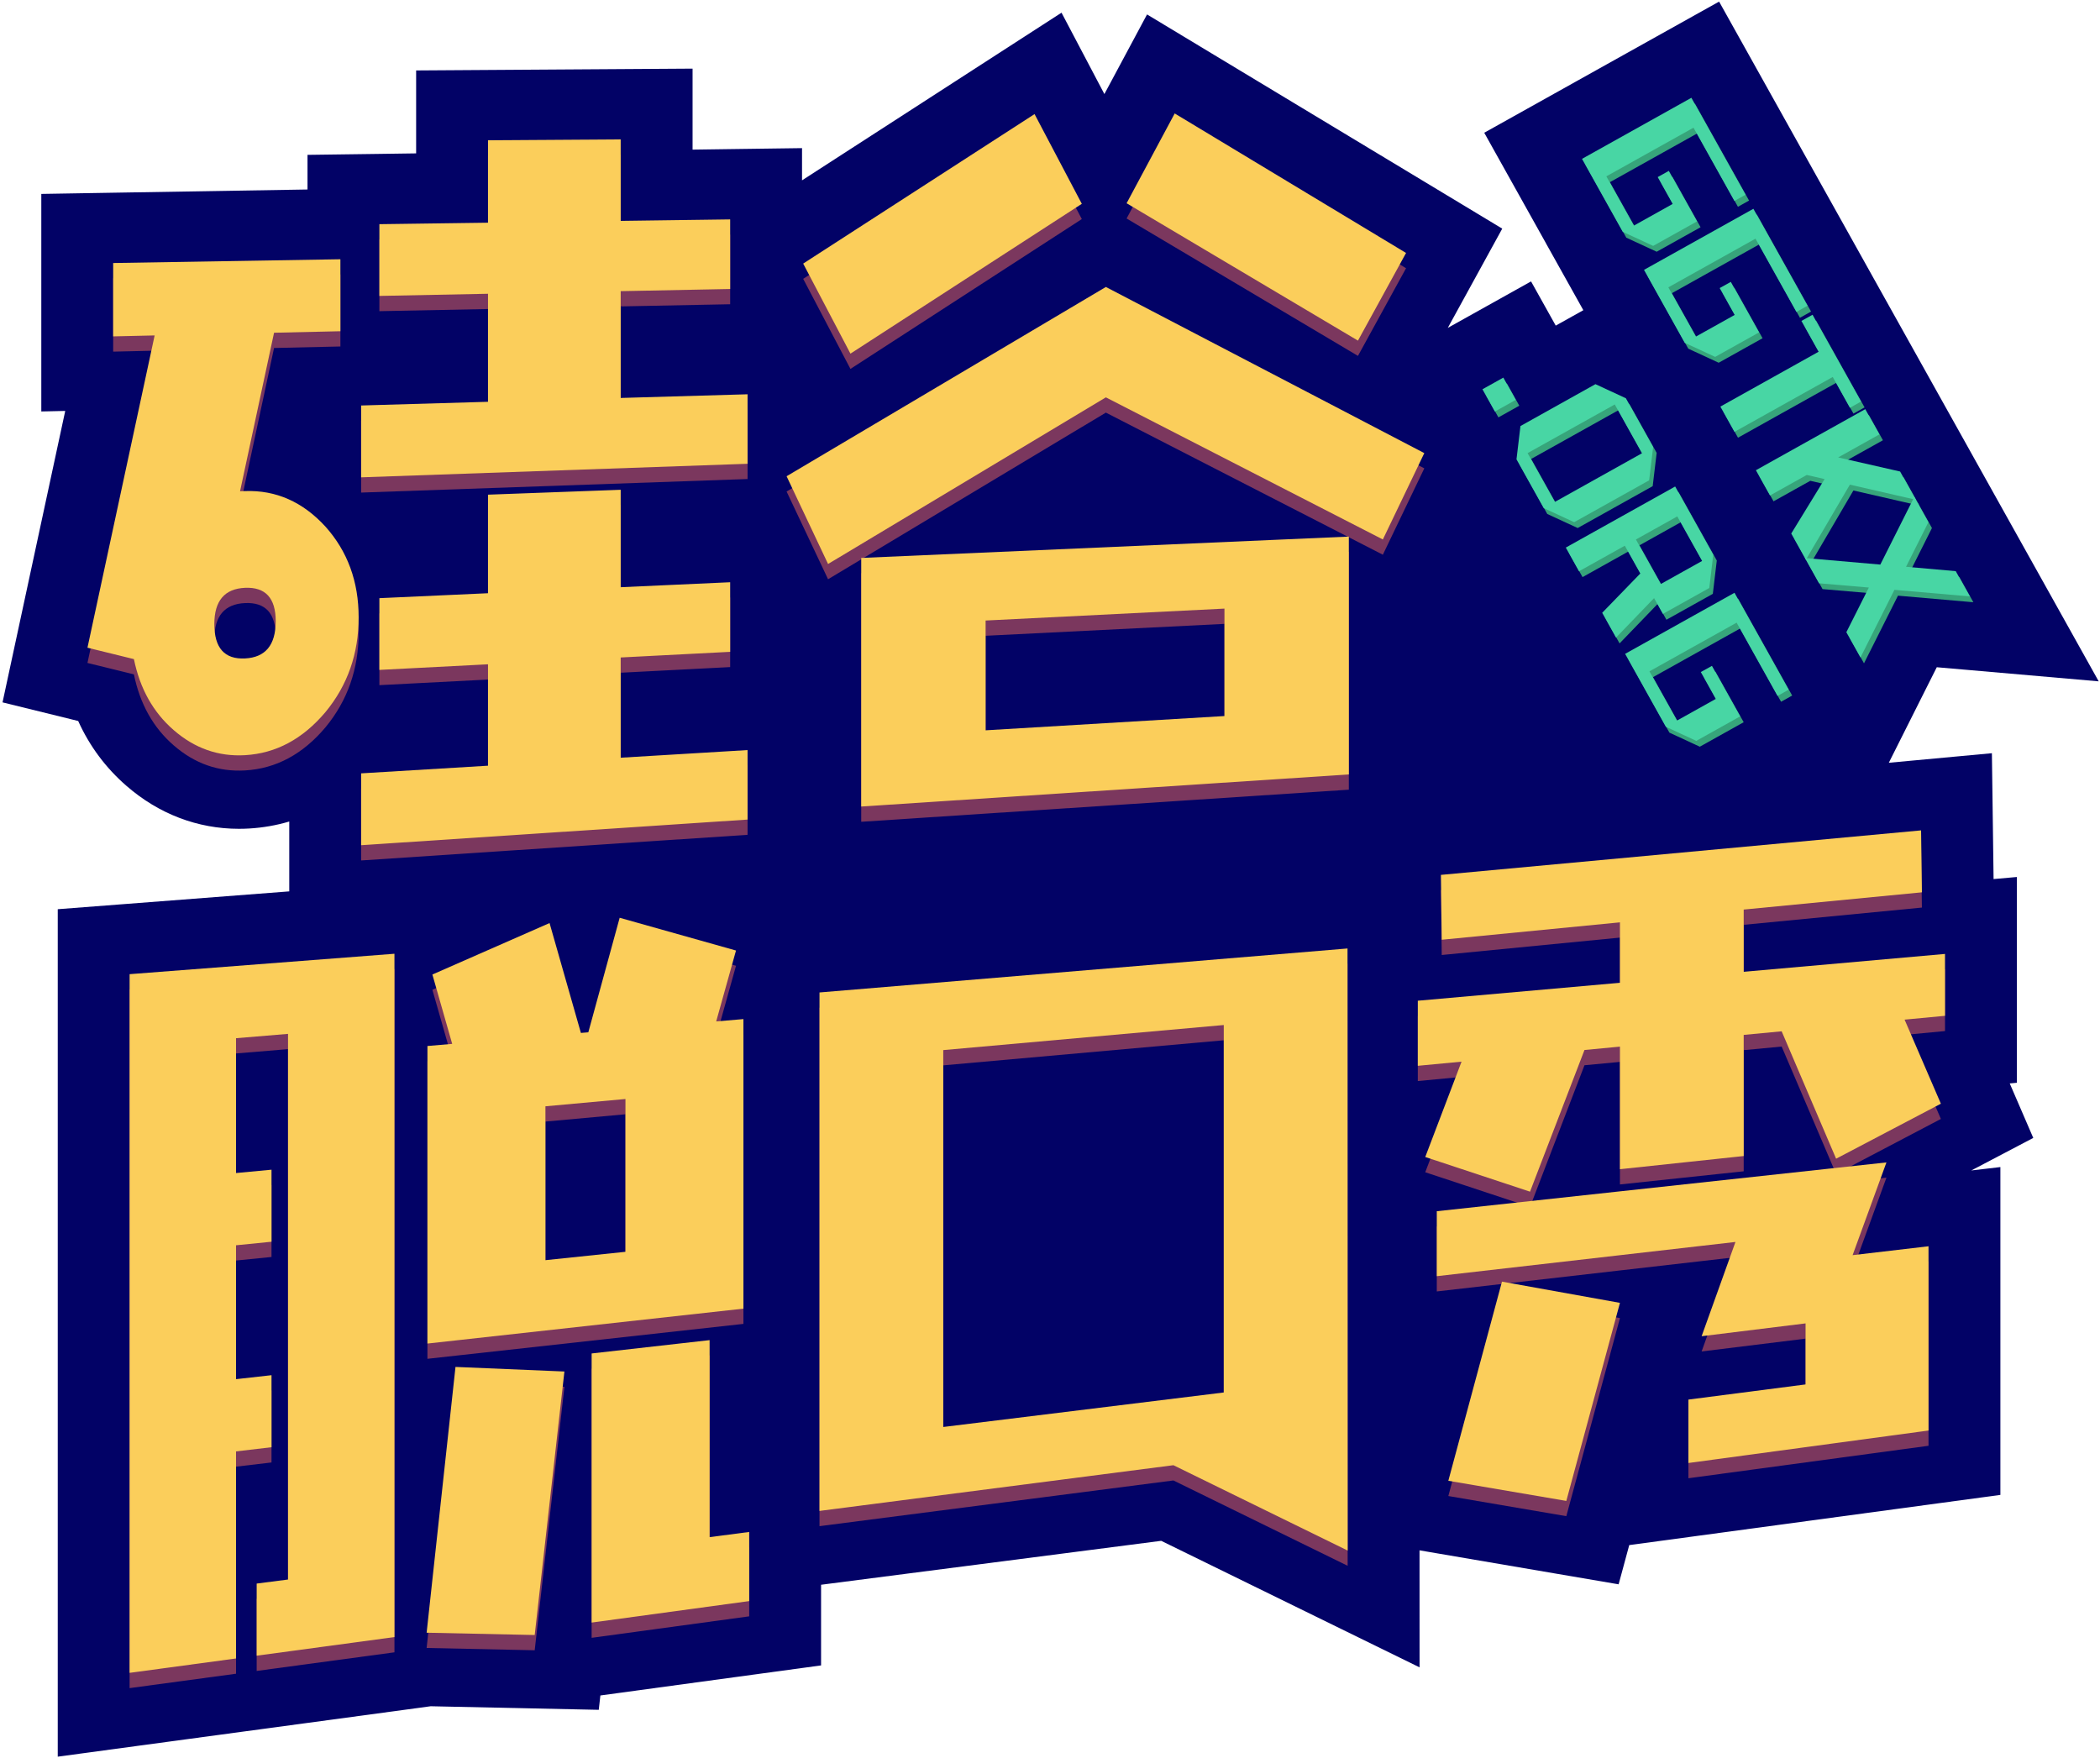 <svg xmlns="http://www.w3.org/2000/svg" viewBox="0 0 1063 891" width="270" height="226"><style>tspan { white-space:pre }.shp0 { fill: #020266 } .shp1 { fill: #37a57b } .shp2 { fill: #7b375e } .shp3 { fill: #fbce5b } .shp4 { fill: #48d6a4 } </style><g ><path class="shp0" d="M1029.91 576.84L1017.98 549.22L1021.6 548.88L1021.6 515.74L1021.6 484.37L1021.6 444.57L1009.79 445.62L1009.47 421.25L1008.94 381.82L969.68 385.46L956.68 386.67L974.87 350.44L981 338.24L994.6 339.42L1063.08 345.39L1029.57 285.37L1022.42 272.57L1017.97 264.6L1017.97 264.6L1015.06 259.39L1014.34 258.1L1002.22 236.39L1001.47 235.06L1000.75 233.76L994.22 222.06L986.31 207.9L986.31 207.9L974.42 186.61L949.83 142.58L932.08 110.78L932.08 110.78L915.86 81.76L888.42 32.61L870.66 0.81L838.85 18.57L783.41 49.53L751.61 67.29L769.37 99.09L783.03 123.55L783.02 123.56L800.79 155.36L801.84 157.25L790.22 163.74L787.85 165.06L775.34 142.65L743.53 160.41L733.14 166.21L743.92 146.56L760.74 115.9L730.8 97.84L613.52 27.12L580.69 7.32L562.59 41.11L559.07 47.68L555.9 41.66L537.34 6.43L503.89 28.04L405.81 91.42L405.81 75.09L368.88 75.59L350.32 75.85L350.32 71.46L350.32 34.79L313.65 35.03L246.39 35.47L210.2 35.71L210.2 71.9L210.2 77.75L191.07 78.02L155.14 78.5L155.14 96.06L56.03 97.7L20.2 98.3L20.2 134.13L20.2 171.32L20.2 208.58L32.33 208.31L7.99 321.47L0.55 356.05L34.9 364.5L38.9 365.49C44.68 378.27 52.9 389.31 63.48 398.47C79.77 412.62 99.45 420.14 120.35 420.14C122.07 420.14 123.84 420.09 125.58 419.99C132.56 419.58 139.35 418.39 145.89 416.45L145.89 429.25L145.89 451.86L62.17 458.31L28.54 460.9L28.54 494.63L28.54 848.81L28.54 890.5L69.84 884.91L92.94 881.79L92.94 881.79L111.01 879.35L123.79 877.62L155.34 873.36L204.09 866.77L217.58 864.94L269.53 866.05L302.77 866.75L303.59 859.48L304.07 859.41L383.95 848.53L415.46 844.24L415.46 812.43L415.46 803.35L419.33 802.85L587.87 781.08L666.36 819.52L718.83 845.22L718.81 786.8L718.81 785.9L727.28 787.35L787.09 797.56L819.73 803.13L825.11 783.25L859.99 778.53L981.69 762.07L1013.24 757.8L1013.24 725.97L1013.24 632.56L1013.24 591.61L998.49 593.34L1000.02 592.54L1029.91 576.84Z" /><g ><g ><path class="shp1" d="M815.31 92.35L829.25 117.32L848.93 106.33L841.33 92.72L846.97 89.58L861.27 115.19L839.03 127.61L823.61 120.47L802.97 83.49L858.41 52.53L885.85 101.67L880.21 104.82L859.48 67.68L815.31 92.35Z" /></g><g ><path class="shp1" d="M846.72 148.62L860.67 173.59L880.35 162.6L872.75 148.99L878.39 145.85L892.69 171.46L870.45 183.88L855.03 176.74L834.38 139.76L889.83 108.8L917.27 157.94L911.64 161.09L890.9 123.95L846.72 148.62Z" /></g><g ><path class="shp1" d="M944.4 206.52L938.77 209.67L930.05 194.06L880.24 221.88L873.09 209.07L922.9 181.26L914.18 165.65L919.82 162.5L944.4 206.52Z" /></g><g ><path class="shp1" d="M972.2 256.31L938.74 248.64L916.45 286.71L909.03 273.42L925.93 245.81L916.89 243.73L898.25 254.13L891.1 241.33L946.55 210.37L953.7 223.17L932.81 234.83L964.2 241.98L972.2 256.31Z" /></g><g ><path class="shp1" d="M999.55 305.29L961.33 301.96L944.11 336.25L936.96 323.44L948.36 300.8L923.1 298.63L915.95 285.83L954.18 289.16L971.39 254.87L978.55 267.67L967.22 290.27L992.4 292.48L999.55 305.29Z" /></g><g ><path class="shp1" d="M763.08 194.38L769.38 205.66L758.79 211.58L752.49 200.29L763.08 194.38Z" /></g><g ><path fill-rule="evenodd" class="shp1" d="M839.01 229.57L837 246.44L798.98 267.67L783.56 260.54L769.75 235.8L771.76 218.93L809.78 197.7L825.2 204.84L839.01 229.57ZM789.2 257.39L833.37 232.72L819.56 207.99L775.39 232.65L789.2 257.39Z" /></g><g ><path fill-rule="evenodd" class="shp1" d="M843.96 314.16L839.49 306.16L820.21 326.16L813.2 313.6L832.52 293.67L824.66 279.58L801.44 292.55L794.74 280.54L850.18 249.58L869.49 284.15L867.48 301.03L843.96 314.16ZM851.25 264.73L830.29 276.44L842.89 299.01L863.85 287.3L851.25 264.73Z" /></g><g ><path class="shp1" d="M837.15 343.27L851.1 368.24L870.78 357.25L863.18 343.64L868.82 340.5L883.12 366.11L860.88 378.52L845.47 371.38L824.82 334.41L880.26 303.44L907.7 352.59L902.07 355.74L881.33 318.6L837.15 343.27Z" /></g></g><g ><g ><path fill-rule="evenodd" class="shp2" d="M123.47 256.67C139.16 256.11 152.75 262.13 164.24 274.69C175.45 287.22 181.06 302.53 181.06 320.66C181.06 339.12 175.45 355.12 164.24 368.7C152.75 382.34 139.16 389.64 123.47 390.55C110.02 391.33 97.96 387.1 87.32 377.85C76.95 368.87 70.22 356.87 67.14 341.85L43.6 336.06L77.65 177.77L56.63 178.25L56.63 141.06L171.81 139.15L171.81 175.64L138.18 176.4L120.95 256.76L123.47 256.67ZM139.02 322.63C139.02 310.89 133.83 305.25 123.47 305.71C113.1 306.17 107.91 312.29 107.91 324.09C107.91 336.22 113.1 342.03 123.47 341.51C133.83 340.99 139.02 334.7 139.02 322.63ZM313.89 209.47L378.2 207.6L378.2 242.83L182.32 249.7L182.32 213.28L246.63 211.42L246.63 156.65L191.57 157.74L191.57 121.37L246.63 120.62L246.63 78.83L313.89 78.39L313.89 119.71L369.38 118.95L369.38 154.23L313.89 155.32L313.89 209.47ZM313.89 341.02L313.89 391.84L378.2 387.96L378.2 423.19L182.32 436.18L182.32 399.76L246.63 395.89L246.63 344.48L191.57 347.32L191.57 310.95L246.63 308.45L246.63 258.49L313.89 256.01L313.89 305.4L369.38 302.88L369.38 338.16L313.89 341.02Z" /></g><g ><path fill-rule="evenodd" class="shp2" d="M559.82 153.2L721.23 237.42L700.22 281.2L559.82 209.16L419 293.63L397.98 249.16L559.82 153.2ZM547.63 111.05L430.35 187.01L406.39 141.35L523.67 65.56L547.63 111.05ZM435.81 416.58L435.81 290.56L682.98 279.74L682.98 400.31L435.81 416.58ZM498.86 322.29L498.86 377.94L619.93 370.71L619.93 316.26L498.86 322.29ZM711.98 135.97L687.6 180.41L570.33 110.76L594.71 65.24L711.98 135.97Z" /></g><g ><path fill-rule="evenodd" class="shp2" d="M64.96 501.56L199.21 491.22L199.21 837.6L129.37 847.04L129.37 810.48L145.26 808.43L145.26 531.83L118.91 534.02L118.91 602.38L136.89 600.68L136.89 637.19L118.91 638.99L118.91 706.86L136.89 704.85L136.89 741.36L118.91 743.48L118.91 848.45L64.96 855.75L64.96 501.56ZM215.52 835.39L230.15 700.66L285.36 702.98L270.3 836.56L215.52 835.39ZM376.1 524.33L376.1 671.11L215.93 688.81L215.93 537.97L228.48 536.9L218.44 501.74L277.83 475.65L293.72 531.35L297.48 531.03L313.37 472.97L372.34 489.57L362.3 525.51L376.1 524.33ZM316.3 642.3L316.3 564.85L275.74 568.55L275.74 646.54L316.3 642.3ZM358.96 786.94L379.03 784.32L379.03 819.36L299.16 830.25L299.16 693.83L358.96 687.07L358.96 786.94Z" /></g><g ><path fill-rule="evenodd" class="shp2" d="M682.38 793.74L594.06 750.48L414.66 773.65L414.66 510.84L682.31 488.53L682.38 793.74ZM477.39 731.1L619.58 713.61L619.58 527.34L477.39 540.05L477.39 731.1Z" /></g><g ><path class="shp2" d="M985.17 491.31L985.17 522.67L964.68 524.61L983.08 567.22L929.97 595.11L902.37 530.52L883.13 532.35L883.13 593.76L820.4 600.43L820.4 538.3L802.42 540L774.82 611.82L721.71 594.24L740.11 545.91L717.94 548.01L717.94 515.03L820.4 505.93L820.4 475.29L730.07 484.11L729.65 451.23L973.04 428.67L973.46 460.07L883.13 468.81L883.13 500.36L985.17 491.31ZM955.48 596.99L938.33 644L976.81 639.49L976.81 732.9L855.11 749.36L855.11 717.21L914.49 709.54L914.49 678.59L861.8 685.09L878.95 637.31L727.56 654.66L727.56 621.74L955.48 596.99ZM733.41 758.37L760.6 657.42L820.4 668.18L793.22 768.58L733.41 758.37Z" /></g></g><g ><g ><path fill-rule="evenodd" class="shp3" d="M123.47 248.94C139.16 248.38 152.75 254.4 164.24 266.96C175.45 279.49 181.06 294.8 181.06 312.93C181.06 331.39 175.45 347.39 164.24 360.97C152.75 374.61 139.16 381.91 123.47 382.82C110.02 383.6 97.96 379.37 87.32 370.12C76.95 361.14 70.22 349.14 67.14 334.12L43.6 328.33L77.65 170.04L56.63 170.52L56.63 133.33L171.81 131.42L171.81 167.91L138.18 168.67L120.95 249.03L123.47 248.94ZM139.02 314.9C139.02 303.16 133.83 297.52 123.47 297.98C113.1 298.44 107.91 304.56 107.91 316.36C107.91 328.49 113.1 334.3 123.47 333.78C133.83 333.26 139.02 326.97 139.02 314.9ZM313.89 201.73L378.2 199.87L378.2 235.1L182.32 241.97L182.32 205.55L246.63 203.68L246.63 148.92L191.57 150.01L191.57 113.64L246.63 112.89L246.63 71.1L313.89 70.66L313.89 111.97L369.38 111.22L369.38 146.5L313.89 147.59L313.89 201.73ZM313.89 333.29L313.89 384.1L378.2 380.23L378.2 415.46L182.32 428.45L182.32 392.03L246.63 388.15L246.63 336.75L191.57 339.59L191.57 303.22L246.63 300.72L246.63 250.76L313.89 248.28L313.89 297.67L369.38 295.15L369.38 330.43L313.89 333.29Z" /></g><g ><path fill-rule="evenodd" class="shp3" d="M559.82 145.47L721.23 229.69L700.22 273.47L559.82 201.43L419 285.9L397.98 241.42L559.82 145.47ZM547.63 103.32L430.35 179.27L406.39 133.62L523.67 57.83L547.63 103.32ZM435.81 408.85L435.81 282.83L682.98 272.01L682.98 392.58L435.81 408.85ZM498.86 314.56L498.86 370.21L619.93 362.98L619.93 308.52L498.86 314.56ZM711.98 128.23L687.6 172.67L570.33 103.03L594.71 57.51L711.98 128.23Z" /></g><g ><path fill-rule="evenodd" class="shp3" d="M64.96 493.83L199.21 483.48L199.21 829.87L129.37 839.31L129.37 802.75L145.26 800.7L145.26 524.1L118.91 526.29L118.91 594.64L136.89 592.95L136.89 629.46L118.91 631.26L118.91 699.13L136.89 697.12L136.89 733.63L118.91 735.75L118.91 840.72L64.96 848.01L64.96 493.83ZM215.52 827.66L230.15 692.93L285.36 695.25L270.3 828.83L215.52 827.66ZM376.1 516.6L376.1 663.38L215.93 681.08L215.93 530.24L228.48 529.17L218.44 494.01L277.83 467.92L293.72 523.62L297.48 523.3L313.37 465.24L372.34 481.84L362.3 517.78L376.1 516.6ZM316.3 634.57L316.3 557.11L275.74 560.81L275.74 638.81L316.3 634.57ZM358.96 779.21L379.03 776.59L379.03 811.63L299.16 822.52L299.16 686.1L358.96 679.34L358.96 779.21Z" /></g><g ><path fill-rule="evenodd" class="shp3" d="M682.38 786.01L594.06 742.75L414.66 765.92L414.66 503.1L682.31 480.8L682.38 786.01ZM477.39 723.37L619.58 705.88L619.58 519.61L477.39 532.32L477.39 723.37Z" /></g><g ><path class="shp3" d="M985.17 483.57L985.17 514.94L964.68 516.88L983.08 559.49L929.97 587.38L902.37 522.79L883.13 524.62L883.13 586.02L820.4 592.7L820.4 530.56L802.42 532.27L774.82 604.09L721.71 586.51L740.11 538.18L717.94 540.28L717.94 507.29L820.4 498.2L820.4 467.56L730.07 476.38L729.65 443.5L973.04 420.94L973.46 452.34L883.13 461.08L883.13 492.63L985.17 483.57ZM955.48 589.26L938.33 636.27L976.81 631.76L976.81 725.17L855.11 741.63L855.11 709.48L914.49 701.8L914.49 670.86L861.8 677.36L878.95 629.58L727.56 646.93L727.56 614L955.48 589.26ZM733.41 750.64L760.6 649.69L820.4 660.45L793.22 760.85L733.41 750.64Z" /></g></g><g ><g ><path class="shp4" d="M813.51 89.39L827.46 114.37L847.14 103.37L839.54 89.77L845.17 86.62L859.48 112.23L837.24 124.65L821.82 117.51L801.17 80.53L856.61 49.57L884.06 98.72L878.42 101.86L857.69 64.73L813.51 89.39Z" /></g><g ><path class="shp4" d="M844.93 145.66L858.88 170.63L878.56 159.64L870.96 146.03L876.6 142.89L890.9 168.5L868.66 180.92L853.24 173.78L832.59 136.8L888.04 105.84L915.48 154.98L909.85 158.13L889.11 120.99L844.93 145.66Z" /></g><g ><path class="shp4" d="M942.61 203.57L936.97 206.71L928.26 191.1L878.45 218.92L871.3 206.11L921.11 178.3L912.39 162.69L918.03 159.55L942.61 203.57Z" /></g><g ><path class="shp4" d="M970.41 253.35L936.95 245.68L914.65 283.75L907.23 270.46L924.14 242.86L915.09 240.77L896.46 251.17L889.31 238.37L944.75 207.41L951.91 220.21L931.02 231.88L962.41 239.02L970.41 253.35Z" /></g><g ><path class="shp4" d="M997.76 302.33L959.53 299L942.32 333.29L935.16 320.49L946.57 297.84L921.31 295.68L914.16 282.87L952.38 286.2L969.6 251.91L976.75 264.72L965.42 287.31L990.61 289.53L997.76 302.33Z" /></g><g ><path class="shp4" d="M761.29 191.42L767.59 202.71L757 208.62L750.7 197.33L761.29 191.42Z" /></g><g ><path fill-rule="evenodd" class="shp4" d="M837.22 226.62L835.2 243.49L797.19 264.71L781.77 257.58L767.96 232.85L769.97 215.97L807.98 194.74L823.4 201.88L837.22 226.62ZM787.41 254.43L831.58 229.76L817.77 205.03L773.59 229.7L787.41 254.43Z" /></g><g ><path fill-rule="evenodd" class="shp4" d="M842.17 311.2L837.7 303.2L818.42 323.21L811.4 310.64L830.73 290.71L822.86 276.63L799.65 289.59L792.95 277.58L848.39 246.62L867.69 281.2L865.69 298.07L842.17 311.2ZM849.46 261.78L828.5 273.48L841.1 296.05L862.06 284.35L849.46 261.78Z" /></g><g ><path class="shp4" d="M835.36 340.31L849.31 365.28L868.99 354.29L861.39 340.68L867.03 337.54L881.33 363.15L859.09 375.57L843.67 368.43L823.02 331.45L878.47 300.49L905.91 349.63L900.28 352.78L879.54 315.64L835.36 340.31Z" /></g></g></g></svg>